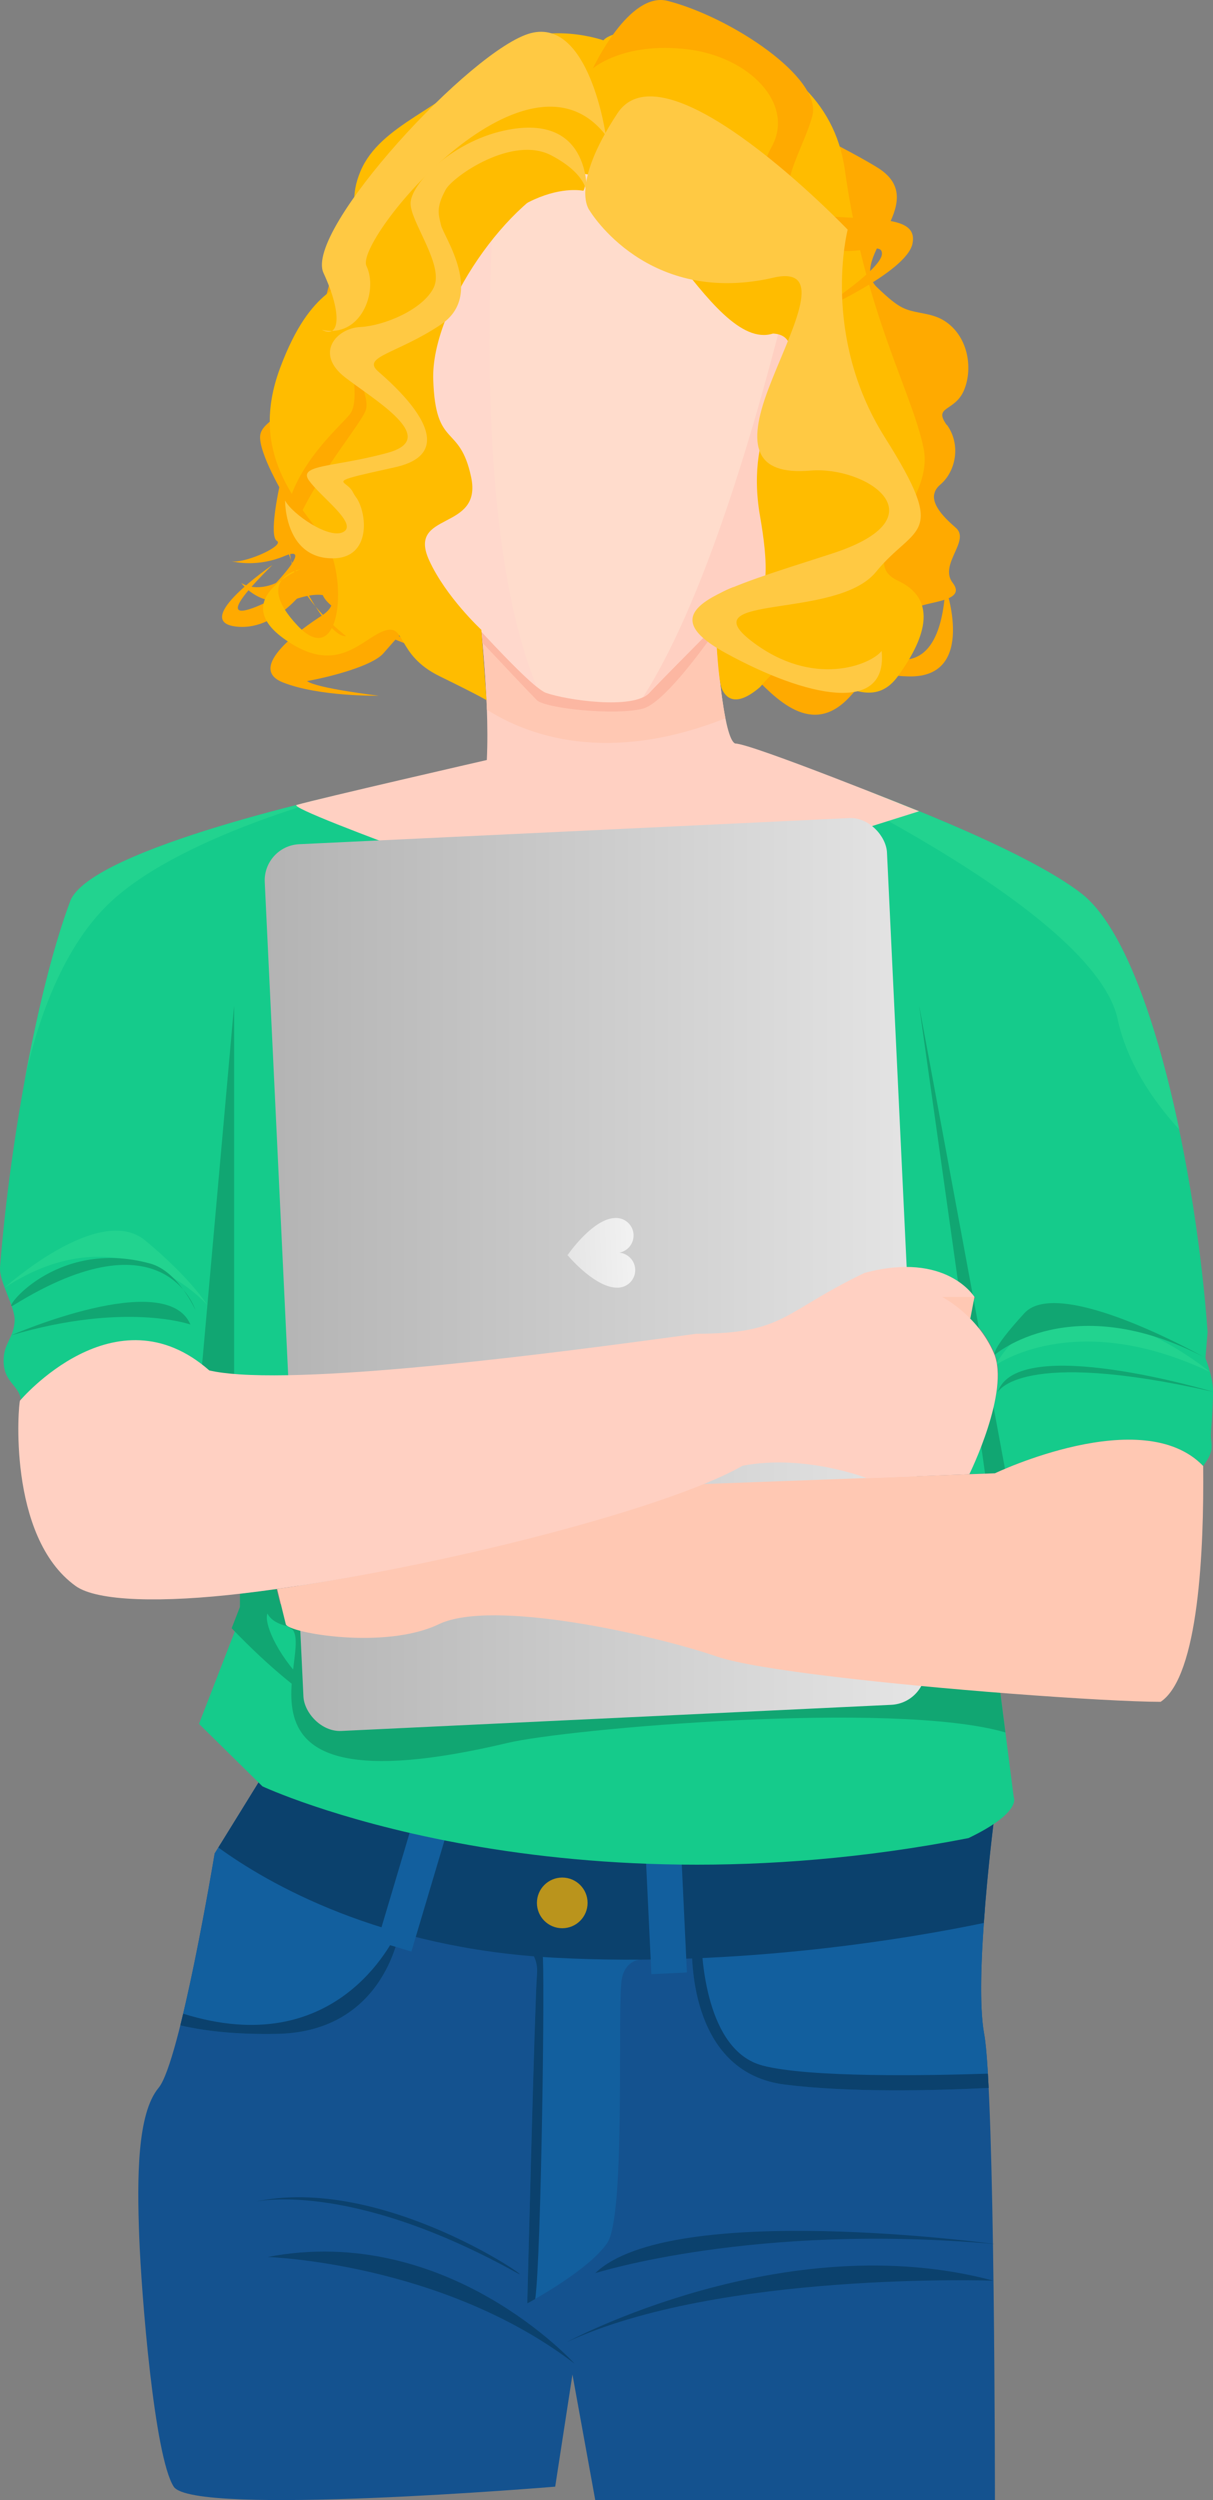<?xml version="1.0" encoding="UTF-8"?><svg id="Layer_2" xmlns="http://www.w3.org/2000/svg" xmlns:xlink="http://www.w3.org/1999/xlink" viewBox="0 0 258.09 531.78"><rect x="0" y="0" width="258.09" height="531.78" fill="#808080" stroke="none"/><defs><linearGradient id="linear-gradient" x1="56.33" y1="271.09" x2="196.98" y2="271.09" gradientTransform="translate(13.02 -5.71) rotate(2.72)" gradientUnits="userSpaceOnUse"><stop offset="0" stop-color="#b3b3b3"/><stop offset="1" stop-color="#e5e5e5"/></linearGradient><linearGradient id="linear-gradient-2" x1="112.4" y1="288.09" x2="112.4" y2="273.83" gradientTransform="translate(403.17 141.02) rotate(87.28)" gradientUnits="userSpaceOnUse"><stop offset="0" stop-color="#e5e5e5"/><stop offset="1" stop-color="#f2f2f2"/></linearGradient></defs><g id="Standing"><g id="Person"><g id="Jeans"><path d="M55.97,377.59l-10.3,16.66s-7.34,44.34-11.92,49.84c-4.59,5.5-4.59,19.26-4.13,31.64,.46,12.38,3.21,46.78,7.34,53.2,4.13,6.42,81.17,0,81.17,0l3.67-23.85,4.85,26.7h85.04s0-86.78-2.29-99.16c-2.29-12.38,2.29-47.12,2.29-47.12l-155.72-7.92Z" fill="#14528f"/><path d="M147.26,412.38s-2.06,28.27,19.72,31.02c13.68,1.73,31.8,1.29,43.38,.72-.26-5.37-.58-9.45-.96-11.49-1.09-5.87-.63-16.77,.16-26.61l-62.3,6.37Z" fill="#125f9e"/><path d="M110.23,391.67s-.34,14.8,0,18.47,4.47,4.59,4.01,9.86-2.06,69.94-2.06,69.94c0,0,12.95-6.88,17.02-12.84,4.07-5.96,2.01-51.36,3.15-56.41s6.07-3.86,6.07-3.86l-1.04-21.93s-22.24-2.52-27.15-3.24Z" fill="#125f9e"/><path d="M111.76,408.62l-1.55,1.19c0,.12,.02,.24,.03,.34,.34,3.67,4.47,4.59,4.01,9.86-.46,5.27-2.06,69.94-2.06,69.94,0,0,.65-.34,1.69-.94,1.27-8.42,2.12-71.09,1.55-73.66-.61-2.75-3.67-6.73-3.67-6.73Z" fill="#0b416d"/><path d="M122.26,502.78s-27.06-30.04-65.35-22.7c0,0,37.15,1.15,65.35,22.7Z" fill="#0b416d"/><path d="M120.56,498.2s46.26-25.01,90.82-13.08c0,0-58.36-2.06-90.82,13.08Z" fill="#0b416d"/><path d="M211.69,477.33s-68.95-9.4-85.04,6.19c0,0,33.67-10.78,85.04-6.19Z" fill="#0b416d"/><path d="M110.08,483.52c4.91,2.73-28.63-21.32-56.15-15.13,0,0,19.89-5.04,56.15,15.13Z" fill="#0b416d"/><path d="M45.68,394.25s-3.58,21.64-7.31,36.56c4.8,1.12,11.49,1.99,20.6,1.81,23.38-.46,26.15-22.47,26.15-22.47l-38.12-18.04-1.32,2.13Z" fill="#125f9e"/><path d="M55.97,377.59l-9.51,15.39c10.48,7.62,34.35,21.46,71.52,23.44,40.02,2.13,76.79-4.36,91.34-7.39,.85-12.09,2.36-23.52,2.36-23.52l-155.72-7.92Z" fill="#0b416d"/><rect x="137.97" y="394.72" width="7.57" height="25.05" transform="translate(302.7 807.29) rotate(177.28)" fill="#125f9e"/><circle cx="119.63" cy="404.76" r="5.39" fill="#ba941c"/><path d="M85.12,410.15l-.16-.08c-1.51,3.41-13.75,28.34-45.98,18.26-.2,.84-.4,1.67-.6,2.48,4.8,1.12,11.49,1.99,20.6,1.81,23.38-.46,26.15-22.47,26.15-22.47Z" fill="#0b416d"/><rect x="83.91" y="388.04" width="7.57" height="26.54" transform="translate(118.16 -8.34) rotate(16.58)" fill="#125f9e"/><path d="M162.2,439.34c-12-3.17-12.92-23.27-12.99-27.16l-.91,.09-1.08,.89c-.14,4.56,.12,27.76,19.75,30.24,13.68,1.73,31.8,1.29,43.38,.72-.05-1.07-.11-2.07-.16-3.04-12.3,.41-38.03,.9-47.99-1.73Z" fill="#0b416d"/></g><g id="Shirt"><path d="M256,311.83c-12.94-13.45-44.31,1.55-44.31,1.55l-5.44,.2c1.47-3.22,4.19-9.66,5.44-15.67,0-.01,0-.03,.01-.04h0c.76-3.69,.96-7.21-.01-9.71-3.21-8.26-11.01-11.96-11.01-11.96h6.88s-5.96-9.8-23.39-5.11c-17.42,8.35-16.96,12.94-35.77,12.94-18.44,2.48-73.57,10.21-97.22,8.64,0,0-3.33-.31-6.42-.84-19.72-17.58-40.27,6.42-40.27,6.42-.12-3.75-3.99-4.01-3.71-9.33,.17-3.23,2.1-4.39,2.33-7.87,.2-3.04-3.35-8.38-3.1-11.55,2.23-28.16,8.41-60.43,14.94-77.8,4.27-11.35,59.94-23.26,59.94-23.26l81.22-10.29s56.04,18.11,73.92,31.87c14.85,11.43,24.55,60.22,26.91,93.32,.01,.08-.47,5.42-.46,5.5,.02,.19,1.61,3.9,1.61,7.2s-.47,9.1-.46,9.25c.13,2.52,.75,3.32-1.63,6.54Z" fill="#15cb8b"/><path d="M206.06,390.98c-89.43,17.43-150.22-11.01-150.22-11.01l-13.5-13.29,8.71-22.48v-2.8c2.52-.3,5.12-.64,7.79-1.02,.88,3.6,32.01,3.12,43.47-2.39,11.47-5.5,47.93,5.69,61.23,10.27,8.41,2.9,24.46,6.12,48.81,8l3.34,26.01s1.83,3.21-9.63,8.71Z" fill="#15cb8b"/><g><path d="M75.4,366.12c-19.92-11.66-22.13-30.15-14.74-20.71-.21-.82-.97-3.92-1.82-7.42-2.67,.38-5.27,.72-7.79,1.02v2.8l-1.76,4.53c17.23,17.91,26.11,19.77,26.11,19.77Z" fill="#11a672"/><path d="M92.23,365.86c-6.94-3.07-15.14-10.42-22.32-17.9-4.38-.5-7.78-1.37-8.87-2.09" fill="#11a672"/></g><polygon points="49.81 213.87 42.47 296.16 49.81 295.92 49.81 213.87" fill="#11a672"/><polygon points="214.44 315.7 195.56 213.87 210.36 318.89 214.44 315.7" fill="#11a672"/><path d="M212.35,356.26c-24.35-1.88-40.4-5.1-48.81-8-13.3-4.58-49.76-15.77-61.23-10.27-11.46,5.51-42.59,5.99-43.47,2.39-.78,.11-1.54,.21-2.31,.32-.25,2.11,.61,4.26,4.52,5.18,8.87,2.09-20.52,40.88,47.05,24.83,12.39-2.94,81.97-9.12,105.82-2.21l-1.57-12.23Z" fill="#11a672"/><path d="M258.09,296.04s-41.79-12.56-45.81,.12c0,0,4.42-9.51,45.81-.12Z" fill="#11a672"/><path d="M2.39,284.03s32.93-14.37,38.13-2.29c0,0-13.74-4.9-38.13,2.29Z" fill="#11a672"/><path d="M14.95,191.7c-3.52,9.35-6.93,23.04-9.69,38.08,1.96-9.43,7.04-27.56,18.44-38.08,15.9-14.68,51.18-23.26,51.18-23.26,0,0-55.67,11.91-59.94,23.26Z" fill="#22d38f"/><path d="M237.8,216.79c1.97,9.03,7.19,16.97,13.09,23.45-4.73-22.59-11.84-43.29-20.85-50.22-17.88-13.76-73.92-31.87-73.92-31.87,0,0,76.18,33.37,81.69,58.64Z" fill="#22d38f"/><path d="M.99,273.89s20.12-18.14,29.9-10.04,13.23,13.78,13.23,13.78c0,0-17.54-20.46-43.13-3.74Z" fill="#22d38f"/><path d="M2.82,277.67c-2.87,1.78,8.82-14.53,29.18-8.89,5.92,1.64,9.59,9.9,9.59,9.9,0,0-6.56-20.98-38.77-1.01Z" fill="#11a672"/><path d="M257.45,291.84s-31.28-26.06-45.76-1.35c0,0,16.81-12.4,45.76,1.35Z" fill="#22d38f"/><path d="M256.48,288.84s-31.07-17.66-38.52-9.52-6.27,8.83-6.27,8.83c0,0,16.36-14.22,44.79,.68Z" fill="#11a672"/></g><g id="Hair_Foundation"><path d="M57.93,120.2s-17.46,11.92-7.73,13.07c9.73,1.15,16.72-10.78,16.72-10.78,0,0-29.69,18.11-8.98-2.29Z" fill="#fa0"/><path d="M201.17,124.85s6.81,19.26-7.7,19.03c-14.51-.23-13.12-9.24-13.12-9.24,0,0,19.29,17.9,20.82-9.79Z" fill="#fa0"/><path d="M201.48,90.37c3,4.15,1.95,9.85-1.41,12.71-.6,.51-.98,1.05-1.18,1.6v.04c-.22,.56-.22,1.15-.08,1.72v.02c.12,.5,.33,.99,.62,1.49h0c.88,1.54,2.46,3.03,3.95,4.33,1.16,1.01,.97,2.33,.4,3.82h0c-.97,2.5-2.96,5.41-1.08,7.86,3,3.89-4.75,3.89-7.4,5.18-2.64,1.3-4.58-.38-2.47,.91,2.12,1.3,1.06,4.16,0,8.04-1.05,3.89-3.52,.52-11.8,9.87-8.28,9.34-16.21,.38-21.31-4.81-5.12-5.18,.17-16.21,.17-16.21,0,0,3.85-9.87,5.95-12.77-2.24,3.67,41.82,3.97,15.98,17.71-2.66,1.41-4.63-.41-3.25-2.18,2.9-3.7,2.82-9.11,2.82-9.11-1.41,2.86-9.52,8.56-12.52,6.75-2.27-1.38,1.78-5.01,4.92-8.21l.02-.02c.98-1,1.88-1.96,2.47-2.79,1.58-2.25-1.12-2.78-6.24-3.71-2.67-.48-6.01-1.06-9.74-2.05-.25-.06-.52-.14-.77-.2-4.77-1.32-5.09-3.5-3.35-5.96,1.89-2.72,6.26-5.78,9.89-8.43h.01s.01-.02,.02-.02c.02,0,.05-.03,.08-.05,.84-.62,1.63-1.2,2.34-1.76,6.7-5.18,1.94-10.64-3.17-10.89-5.12-.26-13.39-3.76-15.69-8.48-2.2-4.53,4.2-13.08,4.88-17.44,.02-.15,.05-.31,.05-.44,.01-.07,.01-.1,.01-.1,.18-4.15-8.83-12.47-20.13-14.92s2.14,6.27,2.14,6.27c-.92,.2-13.16,10.41-14.08,10.47-5.53,.31-9.48-.55-12.54-3.07-.75-.6-1.43-1.31-2.09-2.11-3.34-4.15-12.15,2.6-6.87,11.16,.21,.34,.39,.67,.55,.99,.01,0,.01,.02,.01,.02,.7,1.32,1.09,2.56,1.26,3.69v.02c.8,5.68-4.15,9.21-6.4,12.01-.17,.22-.35,.44-.51,.68-.32,.45-.61,.9-.86,1.39,0,0,.01,0,0,.02-1.36,2.55-1.97,5.57-1.34,7.79h0c.2,.69,.51,1.3,.95,1.79,.8,.9,1.3,3.2,1.51,6.02v.02c.18,2.56,.1,5.54-.27,8.31h0c-.4,3.04-1.16,5.8-2.31,7.45-.93,1.33-1.12,2.73-.92,4.06v.04c.21,1.25,.75,2.44,1.37,3.44h0c1.03,1.66,2.24,2.83,2.36,2.95,.01,0,.01,0,.01,0l-7.76,5.84s-.35,.36-.9,.96c-1.37,1.47-4.01,4.34-5.72,6.33h0c-.15,.18-.3,.34-.43,.49-.01,0-.01,.02-.02,.03-2.33,2.72-11.27,5.03-16.28,5.94,2.02,1.55,15.24,3.11,15.24,3.11,0,0-12.69,.25-20.44-2.85-7.76-3.11,4.05-11.42,8.28-14.14,4.23-2.72,2.29-6.09-5.29-3.63-7.38,2.4-11.58-3.07-11.79-3.36,3.35,2.05,7.39,0,7.39,0,0,0,7.02-7.35,2.71-6.06-.02,0-.06,.02-.09,.03-.25,.08-.53,.19-.85,.32-5.57,2.34-10.4,1.31-11.3,1.08,2.59,.56,10.25-2.77,9.94-4.06-.02-.1-.1-.19-.22-.26-1.76-1.04,.52-11.41,.52-11.41,0,0-.7-1.24-1.52-2.93-.06-.09-.1-.19-.14-.28-1.26-2.6-2.7-6.13-2.39-7.95,.53-3.11,6.87-5.06,5.99-6.61-.89-1.56-.36-3.11,2.99-5.58,3.35-2.46,7.05-4.93,4.76-10.63-2.28-5.71,8.12-27.61,8.12-27.61,18.52-27.06,49.84-27.93,65.12-25.07,16.98,3.17,40.64,16.29,44.55,18.8,11.6,7.44-6.96,19.01-.27,25.37,5.05,4.8,5.78,4.71,10.26,5.61,1.46,.3,2.82,.71,4.03,1.48,4.93,3.11,6.17,9.85,4.23,14.65-1.95,4.8-6.7,3.37-3.71,7.53Z" fill="#fa0"/><path d="M142.55,94.76s-8.33-13.93-17.3-12.13c-14.82,2.97-35.76,13.86-33.5,20.65s11.95,16.9-.87,17.89c-12.82,1-23.67-.19-22.31,5.09s23.06,12.62,23.06,12.62c0,0-15.83-7.76-15.98-10.77-.15-3.01,9.33,2.34,16.58-3.06,7.25-5.4,14.44-8.49,8.97-16.17-5.47-7.67,5.04-16.23,19.54-17.56,14.79-1.36,21.82,3.43,21.82,3.43Z" fill="#fa0"/></g><g id="Face"><path d="M195.56,172.56l-70.77,22.27s-64.09-22.62-61.69-23.61c4.82-1.38,40.48-9.56,40.48-9.56,.68-13.97-1.8-33.55-1.8-33.55,0,0,48.92-24.16,50.45,4.89,.54,10.37,2.07,24.37,4.2,25.15,3.44,0,39.13,14.41,39.13,14.41Z" fill="#ffd0c2"/><path d="M154.35,152.79c-1.04-5.2-1.78-13.22-2.12-19.79-.43-8.25-4.69-12.2-10.56-13.64l-24.39,2.66c-7.47,2.34-13.59,5.18-15.13,5.91l-.29,.94c.32,2.7,1.4,12.29,1.73,22.08,8.65,5.49,25.58,11.79,50.75,1.84Z" fill="#ffc8b3"/><path d="M152.23,133c-.04-.82-.13-1.59-.25-2.32l-49.53,3.55c.08,.79,.16,1.64,.24,2.53,3.55,3.78,10.21,10.85,11.53,12.16,1.82,1.81,16.87,3.33,22.57,1.81,4.1-1.1,11.61-11.08,15.51-16.61-.02-.38-.04-.75-.06-1.12Z" fill="#fcb7a2"/><path d="M123.49,29.97l-40.97,33.63,6.11,55.34s23.24,26.9,27.52,28.43,18.65,3.67,22.01,0c3.36-3.67,31.8-32.1,31.8-32.1,0,0,6.73-61.45,5.5-62.98s-51.97-22.32-51.97-22.32Z" fill="#ffdccc"/><path d="M138.16,147.37c3.36-3.67,31.8-32.1,31.8-32.1,0,0,6.73-61.45,5.5-62.98-.22-.27-1.97-1.14-4.7-2.38-7.73,33.34-19.66,76.12-33.97,98.41,.56-.26,1.03-.58,1.38-.95Z" fill="#ffd0c2"/><path d="M114.22,146.1c-10.71-26.14-10.93-69.59-9.3-100.89l-22.4,18.39,6.11,55.34s18.61,21.55,25.59,27.16Z" fill="#ffd8cc"/></g><path id="Hair_Base" d="M128.38,8.57s-15.67-5.5-24.8,4.59c-9.13,10.09-22.59,13.15-26.87,23.24s3.36,14.98,0,20.18-10.39,3.67-17.12,21.71,3.67,28.43,9.17,36.08c5.5,7.64,3.97,28.74-5.5,18.65-9.48-10.09,.61-11.92,.61-11.92,0,0-14.98,6.28-3.67,14.6,11.31,8.33,16.51,.38,21.4-1.46,4.89-1.83,2.51,4.99,11.92,9.59,8.96,4.39,10,5.11,10,5.11l-1.1-14.97s-7.56-7-11.11-14.79c-4.8-10.53,11.39-6.04,8.94-17.66-2.45-11.62-7.59-5.81-8.07-20.79-.49-14.98,16.02-38.83,29.48-43.41s29.35,37.91,42.8,33.63c7.03,.31,2.75,10.7,0,16.2s-4.42,13.06-2.75,22.62c1.57,9.01,2.64,19.87-3.78,18.95-6.42-.92-3.82-2.18-1.79-3.86,0,0-10.94,3.87-3.91,8.15s.18,2.83,.18,2.83c0,0,.42,8.98,1.19,10.7,.77,1.71,2.76,4.2,8.11-.39,5.5-6.42,6.73-5.58,13.15-2.33,6.42,3.25,11.92,5.92,16.2,0s9.78-15.71,0-20.29c-9.78-4.59,7.87-16.2,5.46-28.13-2.41-11.92-12.49-28.74-16.77-59.31-4.28-30.57-46.78-32.71-51.36-27.52Z" fill="#ffbc00"/><g id="Computer"><rect x="60.38" y="176.68" width="132.54" height="188.83" rx="7.7" ry="7.7" transform="translate(-12.73 6.32) rotate(-2.72)" fill="url(#linear-gradient)"/><path d="M131.76,273.87h.01c.33-.03,.65-.1,.94-.21h0c1.49-.55,2.52-2.01,2.44-3.68-.09-1.87-1.55-3.35-3.36-3.53,1.79-.35,3.1-1.96,3.01-3.83-.08-1.67-1.24-3.03-2.78-3.43h0c-.31-.08-.63-.12-.96-.12h-.02s-.1,0-.15,0-.1,.01-.15,.01c-4.5,.27-9.34,6.99-9.95,7.85h-.07l.04,.05-.03,.05h.07c.68,.8,6.14,7.02,10.65,6.86,.05,0,.1,0,.15,0s.1-.01,.15-.01Z" fill="url(#linear-gradient-2)"/></g><path id="Arm" d="M246.95,361.99c-5.71,0-18.19-.68-32.35-1.77-24.35-1.88-53.66-4.96-62.07-7.86-13.3-4.58-47.69-12.38-59.16-6.88-11.46,5.51-32.1,1.84-32.56,0-.18-.71-.96-3.89-1.84-7.49,30.5-4.38,69.09-14.02,89.68-22.29l32.96-1.21,24.64-.91,5.44-.2s31.37-15,44.31-1.55c.18,17.75-.93,44.72-9.05,50.16Z" fill="#ffc8b3"/><g id="Arm-2"><g><polygon points="207.33 275.88 206.46 280.44 198.89 276.77 198.28 273.63 207.33 275.88" fill="#ffc8b3"/><path id="Arm_Front" d="M206.25,313.58l-21.77,.85s-13.18-5.19-26.48-2.66c-16.65,9.58-69.69,22.84-106.42,27.17-16.88,2-30.86,1.74-35.48-1.58-14.68-10.55-12.16-39.11-11.84-39.44,0,0,20.24-24,40.27-6.42,1.73,.4,3.89,.67,6.42,.84,23.65,1.57,78.78-6.16,97.22-8.64,18.81,0,18.35-4.59,35.77-12.94,17.43-4.69,23.39,5.11,23.39,5.11h-6.88s7.51,3.82,11.01,11.96-5.21,25.74-5.21,25.74Z" fill="#ffd0c2"/></g></g><g id="Hair_Pieces"><path d="M126.16,14.54S133.82-1.94,142.06,.19c13.62,3.52,32.87,16.4,30.79,24.43-2.07,8.03-10.98,19.99,.8,21.17,11.78,1.18,21.75-.23,20.5,6.02-1.25,6.25-21.19,14.94-21.19,14.94,0,0,14.55-9.18,14.69-12.74,.14-3.56-8.58,2.77-15.24-3.62-6.66-6.38-13.27-10.05-8.24-19.13s-4.63-19.2-17.96-20.78c-13.6-1.6-20.05,4.06-20.05,4.06Z" fill="#fa0"/><path d="M124.1,40.58s-16.8-3.81-32.94,26.16c-5.45,10.13-4.43-17.21-4.43-18.7s15.43-43.83,28.07-27.54c12.63,16.29,9.31,20.08,9.31,20.08Z" fill="#ffbc00"/><path d="M74.59,76.7s1.94,8.29,0,11.2-19.76,16.88-11.98,32.84c7.77,15.96,11.01,14.55,11.01,14.55,0,0-15.06-11.33-11.33-21.91,3.72-10.59,14.58-23.18,15.55-26.17s-3.24-10.51-3.24-10.51Z" fill="#fa0"/><path d="M125.46,44.79s12.27,20.69,39.55,14.17c11.05-2.18,2.91,12.02-1.57,23.91s-2.95,18.24,8.97,17.23c11.92-1.01,28.42,9.92,4.65,17.64-23.12,7.51-39.81,11.74-22.69,21.15,17.12,9.4,34.61,13.26,33.21-.43-2.25,2.92-14.56,8.02-27.7-2.11-13.15-10.13,18.15-4.45,26.5-14.7,8.35-10.25,15.56-6.92,1.86-28.66-13.69-21.75-7.88-44.14-7.88-44.14,0,0-38.67-40.4-48.99-24.74-10.32,15.66-5.91,20.68-5.91,20.68Z" fill="#ffc943"/><path d="M63.47,115.44c1.38,1.74,3.43,3.1,6.49,3.3,8.96,.6,8.26-9,6.03-12.63l-.03-.05c-.14-.18-.25-.35-.37-.52-.21-.32-.39-.62-.53-.9-.52-1.04-1.57-1.56-1.91-1.97-.09-.13-.11-.24-.06-.35,.24-.41,1.7-.85,5.88-1.8,1.37-.31,3.03-.68,5.03-1.12,9.14-2.02,7.65-7.55,4.11-12.43-2.53-3.47-6.09-6.61-7.61-7.93-3.69-3.2,3.86-3.71,13.29-9.99,9.43-6.28,.57-18.83,.05-21.14-.53-2.3-1.13-3.68,1-7.59,1.5-2.75,14.17-11.65,22.5-7.25s7.49,8.75,7.49,8.75c0,0,1.62-18.28-17.64-14.03-11.24,2.48-20.02,11.53-19.83,15.63,0,0,0,.03,.01,.1,.01,.09,.02,.23,.05,.44,.68,4.31,7.05,12.74,4.86,17.22-2.29,4.67-10.53,8.12-15.63,8.38-5.09,.25-9.83,5.64-3.16,10.76,.71,.54,1.49,1.12,2.33,1.73,.03,.03,.06,.04,.08,.05,.01,0,.01,0,.02,.02h.01c3.62,2.61,7.97,5.64,9.85,8.32,1.73,2.44,1.41,4.59-3.34,5.89-.25,.07-.52,.14-.77,.2-3.72,.98-7.04,1.56-9.71,2.03-5.1,.91-7.79,1.44-6.21,3.66,.59,.82,1.48,1.77,2.46,2.76l.02,.02c3.14,3.16,7.17,6.74,4.9,8.11-2.99,1.79-11.07-3.84-12.47-6.66,0,0-.08,5.35,2.81,9Z" fill="#ffc943"/><path d="M128.89,28.77s-3.48-24.96-15.95-21.72c-12.47,3.24-48.29,41.97-44.11,51.01,4.18,9.04,3.29,14.08-.34,12.09,8.25,1.91,12.07-8.16,9.48-13.58-2.59-5.42,33.89-49.82,50.92-27.79Z" fill="#ffc943"/></g></g></g></svg>